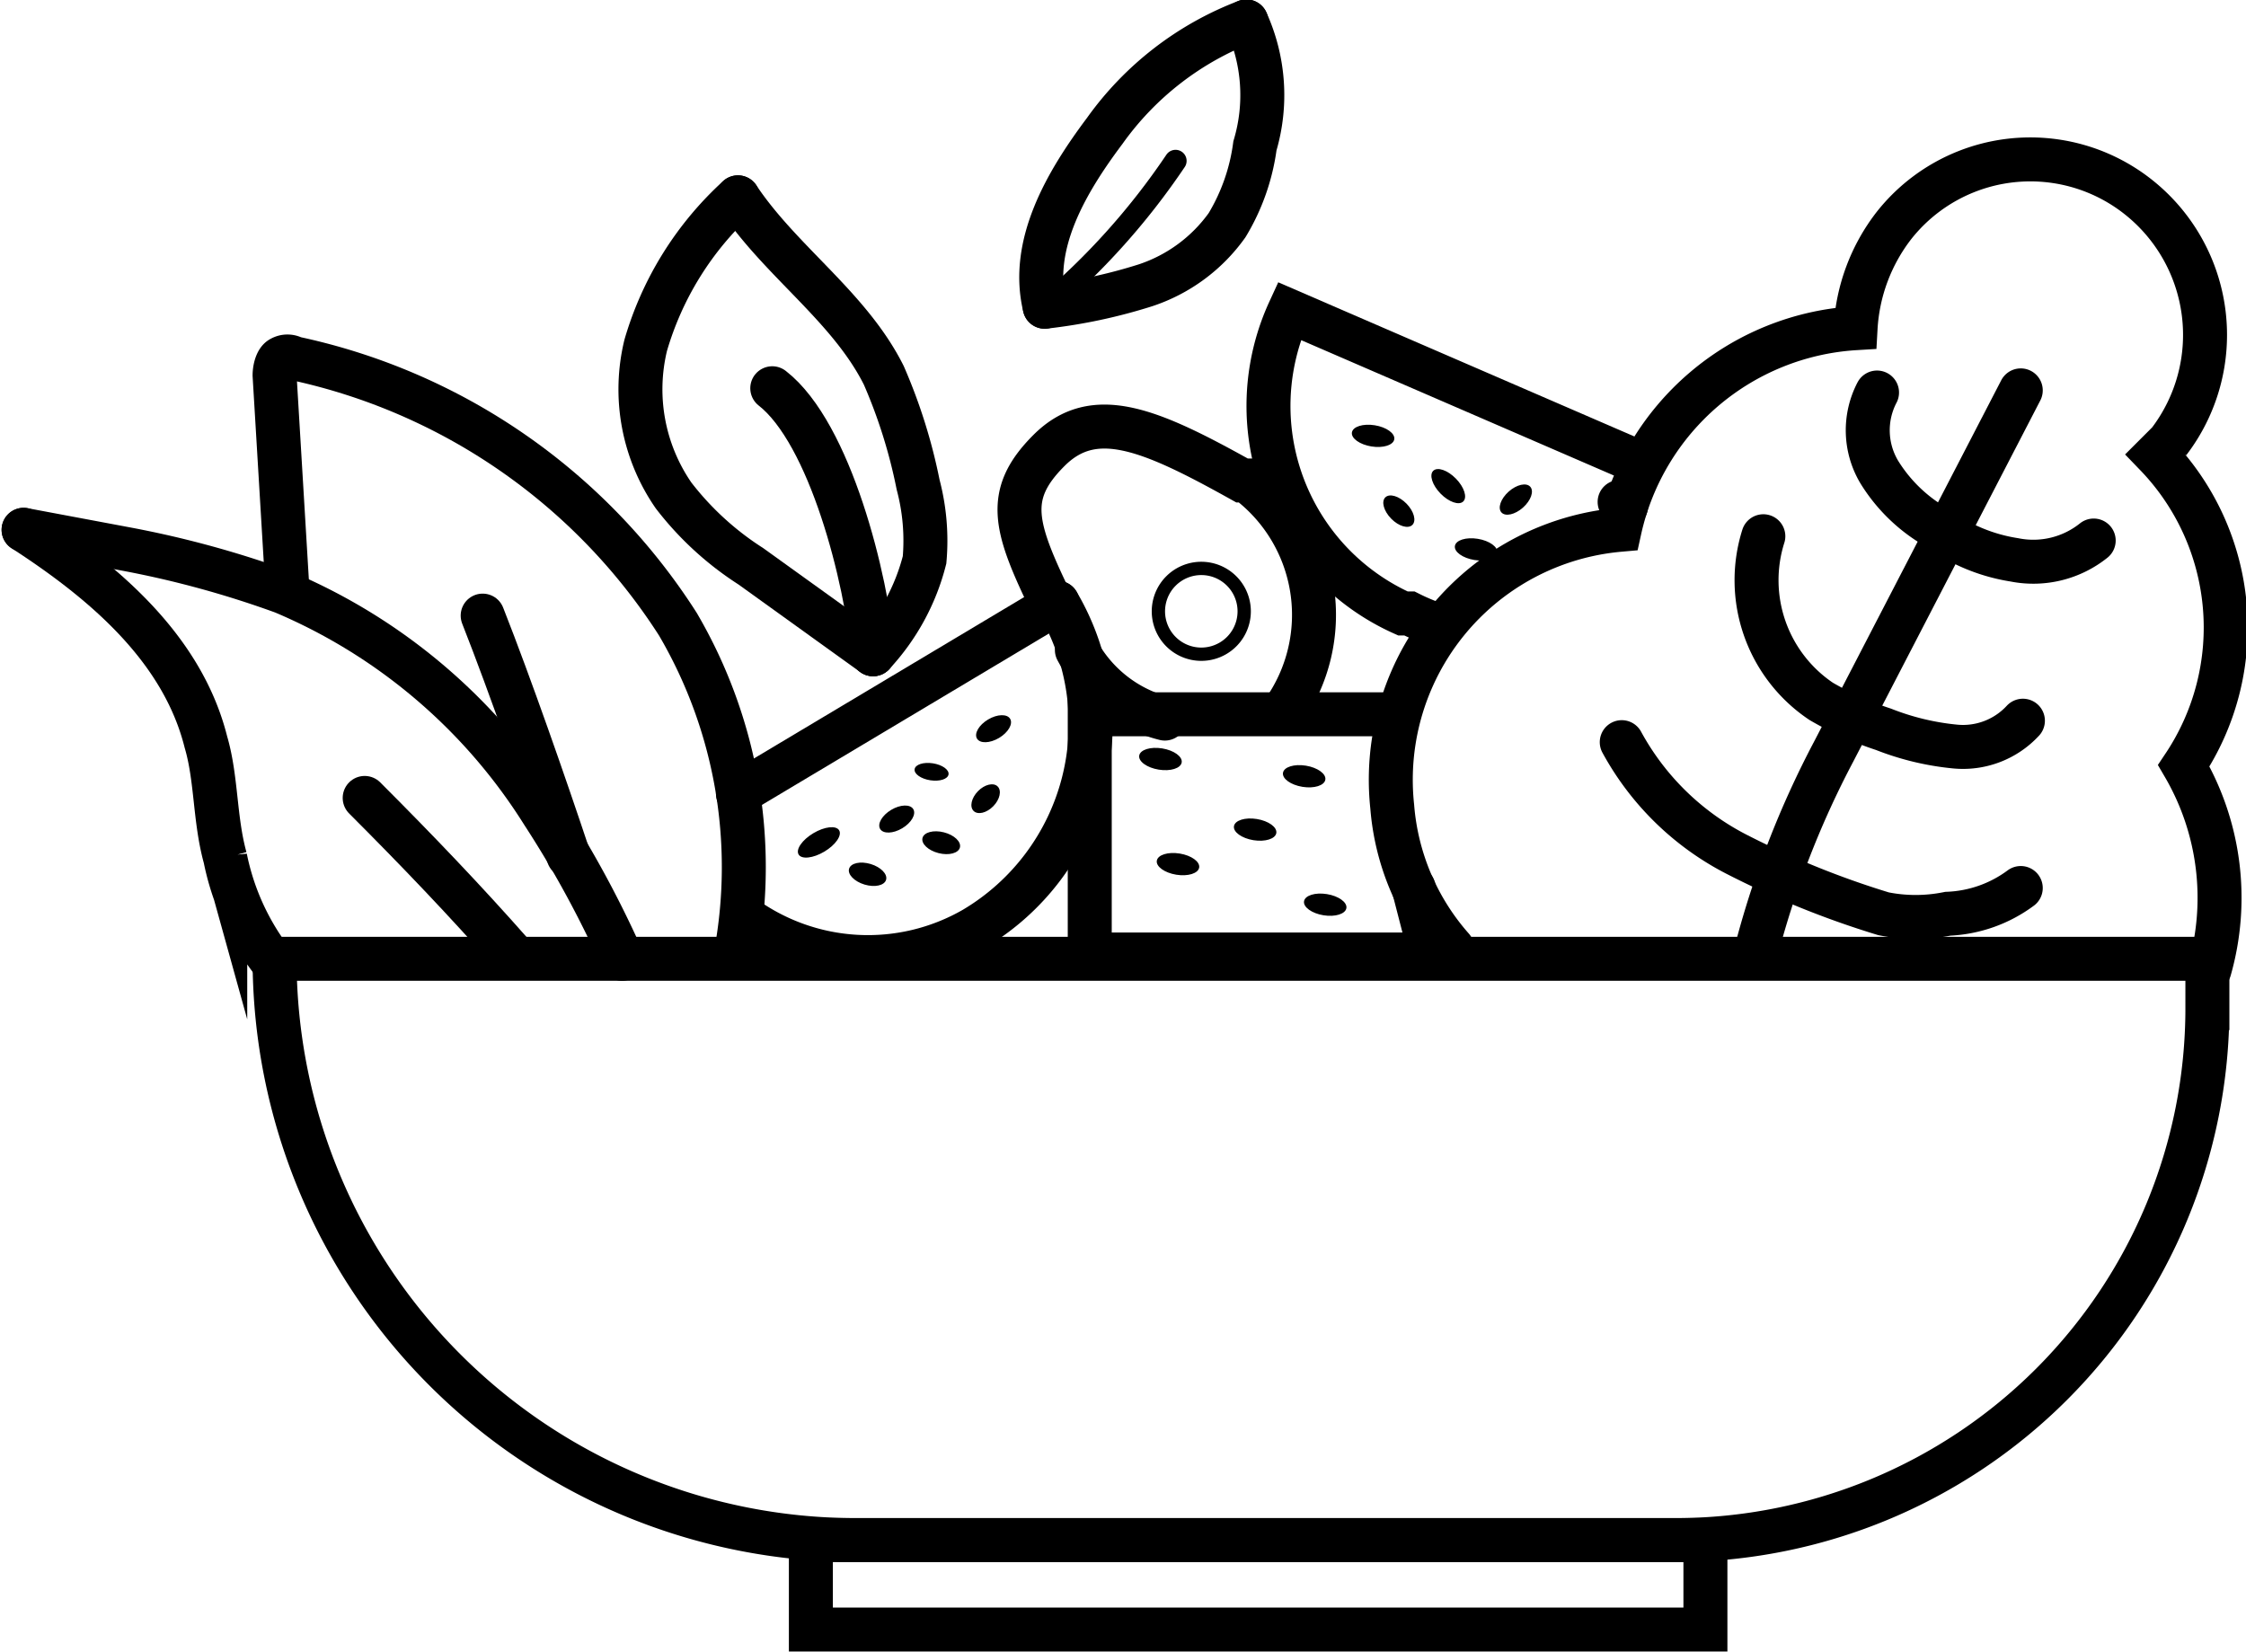 <svg id="Layer_1" data-name="Layer 1" xmlns="http://www.w3.org/2000/svg" width="104.7" height="77" viewBox="0 0 104.7 77"><defs><style>.cls-1,.cls-2,.cls-3{fill:none;stroke:#000;stroke-linecap:round;}.cls-1,.cls-3{stroke-miterlimit:10;}.cls-1{stroke-width:2.05px;}.cls-2{stroke-width:0.62px;}.cls-3{stroke-width:1.03px;}</style></defs><g id="그룹_307" data-name="그룹 307"><line id="선_22" data-name="선 22" class="cls-1" x1="75.8" y1="23.6" x2="75.5" y2="23.4"/><ellipse id="타원_9" data-name="타원 9" cx="71.6" cy="41.9" rx="0.5" ry="1" transform="translate(11.2 84.3) rotate(-80.8)"/><ellipse id="타원_10" data-name="타원 10" cx="72.8" cy="45.3" rx="0.5" ry="0.9" transform="translate(-18.5 42.4) rotate(-44.4)"/><ellipse id="타원_11" data-name="타원 11" cx="76.4" cy="47.1" rx="0.5" ry="1" transform="translate(10.1 93.5) rotate(-80.8)"/><ellipse id="타원_12" data-name="타원 12" cx="75.1" cy="44.1" rx="0.5" ry="1" transform="translate(-17 43.7) rotate(-44.4)"/><ellipse id="타원_13" data-name="타원 13" cx="78.3" cy="44.9" rx="0.9" ry="0.5" transform="translate(-17.7 41.7) rotate(-41.6)"/><path id="패스_39" data-name="패스 39" class="cls-1" d="M84.1,43.1,67.7,36A10.6,10.6,0,0,0,73,50.1h.3a9.4,9.4,0,0,0,1.5.6" transform="translate(-7.6 -21.5)"/><ellipse id="타원_15" data-name="타원 15" cx="45.8" cy="60.8" rx="1.1" ry="0.5" transform="translate(-32.3 10.5) rotate(-30.8)"/><ellipse id="타원_16" data-name="타원 16" cx="48.1" cy="62.3" rx="0.5" ry="0.9" transform="translate(-33.1 68.8) rotate(-73.2)"/><ellipse id="타원_17" data-name="타원 17" cx="49.4" cy="59.7" rx="0.9" ry="0.5" transform="translate(-31.2 12.2) rotate(-30.8)"/><ellipse id="타원_18" data-name="타원 18" cx="51.5" cy="60.8" rx="0.5" ry="0.9" transform="translate(-27.7 74.3) rotate(-75.8)"/><ellipse id="타원_19" data-name="타원 19" cx="53.6" cy="58.7" rx="0.8" ry="0.5" transform="translate(-33.5 34.6) rotate(-45.7)"/><ellipse id="타원_20" data-name="타원 20" cx="51" cy="57.4" rx="0.4" ry="0.8" transform="translate(-21.1 77.6) rotate(-81.2)"/><ellipse id="타원_21" data-name="타원 21" cx="53.9" cy="55.5" rx="0.9" ry="0.5" transform="translate(-28.4 13.9) rotate(-30.8)"/><path id="패스_41" data-name="패스 41" class="cls-1" d="M42.2,64.2a9.9,9.9,0,0,0,10.8.6,11.1,11.1,0,0,0,3.9-15.2" transform="translate(-7.6 -21.5)"/><path id="패스_43" data-name="패스 43" class="cls-1" d="M41.6,64.8" transform="translate(-7.6 -21.5)"/><path id="패스_44" data-name="패스 44" class="cls-1" d="M56.9,49.6h0L42,58.5" transform="translate(-7.6 -21.5)"/><path id="패스_45" data-name="패스 45" class="cls-1" d="M41.9,58.5" transform="translate(-7.6 -21.5)"/><rect id="사각형_73" data-name="사각형 73" class="cls-1" x="37.8" y="71.8" width="41.7" height="4.17"/><path id="사각형_74" data-name="사각형 74" class="cls-1" d="M20.4,66.2h90.1v2.3A24.8,24.8,0,0,1,85.7,93.3H47.5A27.1,27.1,0,0,1,20.4,66.2Z" transform="translate(-7.6 -21.5)"/><path id="패스_69" data-name="패스 69" class="cls-2" d="M63.6,48a2,2,0,1,1,0,4,2,2,0,0,1-2-2h0A2,2,0,0,1,63.6,48Z" transform="translate(-7.6 -21.5)"/><path id="패스_46" data-name="패스 46" class="cls-1" d="M67.4,54.7a7.8,7.8,0,0,0-1.7-10.8h-.2c-4.3-2.4-6.9-3.5-9-1.4s-1.6,3.6.2,7.3" transform="translate(-7.6 -21.5)"/><path id="패스_47" data-name="패스 47" class="cls-1" d="M57.8,51.8A6.4,6.4,0,0,0,61.9,55" transform="translate(-7.6 -21.5)"/><g id="그룹_27" data-name="그룹 27"><path id="패스_48" data-name="패스 48" class="cls-1" d="M42,30.7c2,3,5.2,5.1,6.8,8.3a25,25,0,0,1,1.6,5.1,10.2,10.2,0,0,1,.3,3.5A10.1,10.1,0,0,1,48.3,52" transform="translate(-7.6 -21.5)"/><path id="패스_49" data-name="패스 49" class="cls-1" d="M42,30.7a15,15,0,0,0-4.3,6.9,8.7,8.7,0,0,0,1.3,7,14.2,14.2,0,0,0,3.6,3.3L48.3,52" transform="translate(-7.6 -21.5)"/><path id="패스_50" data-name="패스 50" class="cls-1" d="M43.6,39.6c2.7,2.1,4.4,8.9,4.7,12.4" transform="translate(-7.6 -21.5)"/></g><path id="패스_51" data-name="패스 51" class="cls-1" d="M65.7,22.5a14.4,14.4,0,0,0-6.6,5.1c-1.8,2.4-3.5,5.3-2.8,8.2" transform="translate(-7.6 -21.5)"/><path id="패스_52" data-name="패스 52" class="cls-1" d="M65.7,22.5a8.3,8.3,0,0,1,.4,5.8A9.6,9.6,0,0,1,64.8,32,7.6,7.6,0,0,1,61,34.8a24.6,24.6,0,0,1-4.7,1" transform="translate(-7.6 -21.5)"/><path id="패스_53" data-name="패스 53" class="cls-3" d="M62.4,29a33,33,0,0,1-6.1,6.8" transform="translate(-7.6 -21.5)"/><g id="그룹_29" data-name="그룹 29"><path id="패스_54" data-name="패스 54" class="cls-1" d="M8.7,46.2l4.8.9a46.4,46.4,0,0,1,7.3,2A26.4,26.4,0,0,1,32.9,59.4a49.2,49.2,0,0,1,3.7,6.8" transform="translate(-7.6 -21.5)"/><path id="패스_55" data-name="패스 55" class="cls-1" d="M8.7,46.2c3.7,2.4,7.4,5.5,8.5,9.9.5,1.7.4,3.6.9,5.4a11.7,11.7,0,0,0,2.1,4.7" transform="translate(-7.6 -21.5)"/><path id="패스_56" data-name="패스 56" class="cls-1" d="M24.6,58.7c2.4,2.4,4.7,4.8,6.9,7.3" transform="translate(-7.6 -21.5)"/><path id="패스_57" data-name="패스 57" class="cls-1" d="M21,49l-.6-10c0-.3.1-.7.3-.8a.6.6,0,0,1,.6,0A28.2,28.2,0,0,1,39.2,50.6,22.4,22.4,0,0,1,41.9,66" transform="translate(-7.6 -21.5)"/><path id="패스_58" data-name="패스 58" class="cls-1" d="M30.1,50.2c1.3,3.3,2.9,7.9,4,11.2" transform="translate(-7.6 -21.5)"/></g><g id="그룹_30" data-name="그룹 30"><path id="패스_59" data-name="패스 59" class="cls-1" d="M110.6,66.7a12.2,12.2,0,0,0-1.2-9.5,11.6,11.6,0,0,0-1.3-14.5l.6-.6a8.2,8.2,0,0,0-1.4-11.4A8.1,8.1,0,0,0,95.9,32a8.6,8.6,0,0,0-1.8,4.8,12,12,0,0,0-11,9.4A11.7,11.7,0,0,0,72.5,59.1a11.3,11.3,0,0,0,2.8,6.6" transform="translate(-7.6 -21.5)"/><path id="패스_60" data-name="패스 60" class="cls-1" d="M110.5,66.9" transform="translate(-7.6 -21.5)"/><path id="패스_61" data-name="패스 61" class="cls-1" d="M91.9,72.6" transform="translate(-7.6 -21.5)"/><path id="패스_62" data-name="패스 62" class="cls-1" d="M88.8,69" transform="translate(-7.6 -21.5)"/><path id="패스_63" data-name="패스 63" class="cls-1" d="M81.8,69.6" transform="translate(-7.6 -21.5)"/><path id="패스_64" data-name="패스 64" class="cls-1" d="M101.8,39.7,93.1,56.5a43.3,43.3,0,0,0-3.7,9.6" transform="translate(-7.6 -21.5)"/><path id="패스_65" data-name="패스 65" class="cls-1" d="M95.1,39.8a3.8,3.8,0,0,0,.1,3.7,7.5,7.5,0,0,0,2.7,2.6,8.2,8.2,0,0,0,3.6,1.5,4.5,4.5,0,0,0,3.7-.9" transform="translate(-7.6 -21.5)"/><path id="패스_66" data-name="패스 66" class="cls-1" d="M89.8,46.5a6.8,6.8,0,0,0,2.7,7.7,15.1,15.1,0,0,0,2.9,1.3,12.3,12.3,0,0,0,3.3.8,3.8,3.8,0,0,0,3.2-1.2" transform="translate(-7.6 -21.5)"/><path id="패스_67" data-name="패스 67" class="cls-1" d="M83.2,56.1a12.7,12.7,0,0,0,5.3,5.2,41.5,41.5,0,0,0,6.9,2.8,7.6,7.6,0,0,0,3,0,6.1,6.1,0,0,0,3.4-1.2" transform="translate(-7.6 -21.5)"/></g><path id="패스_68" data-name="패스 68" class="cls-1" d="M73.5,62.9l.8,3.1H58.4V54.8H72.8" transform="translate(-7.6 -21.5)"/><ellipse id="타원_23" data-name="타원 23" cx="61.6" cy="57" rx="0.5" ry="1" transform="matrix(0.16, -0.99, 0.99, 0.16, -12.19, 87.25)"/><ellipse id="타원_24" data-name="타원 24" cx="62.6" cy="61.8" rx="0.5" ry="1" transform="translate(-16.1 92.2) rotate(-80.8)"/><ellipse id="타원_25" data-name="타원 25" cx="66.2" cy="60.2" rx="0.5" ry="1" transform="translate(-11.5 94.4) rotate(-80.8)"/><ellipse id="타원_26" data-name="타원 26" cx="68.4" cy="57.6" rx="0.5" ry="1" transform="translate(-7 94.5) rotate(-80.8)"/><ellipse id="타원_27" data-name="타원 27" cx="69.4" cy="63.7" rx="0.5" ry="1" transform="translate(-12.2 100.5) rotate(-80.8)"/></g></svg>